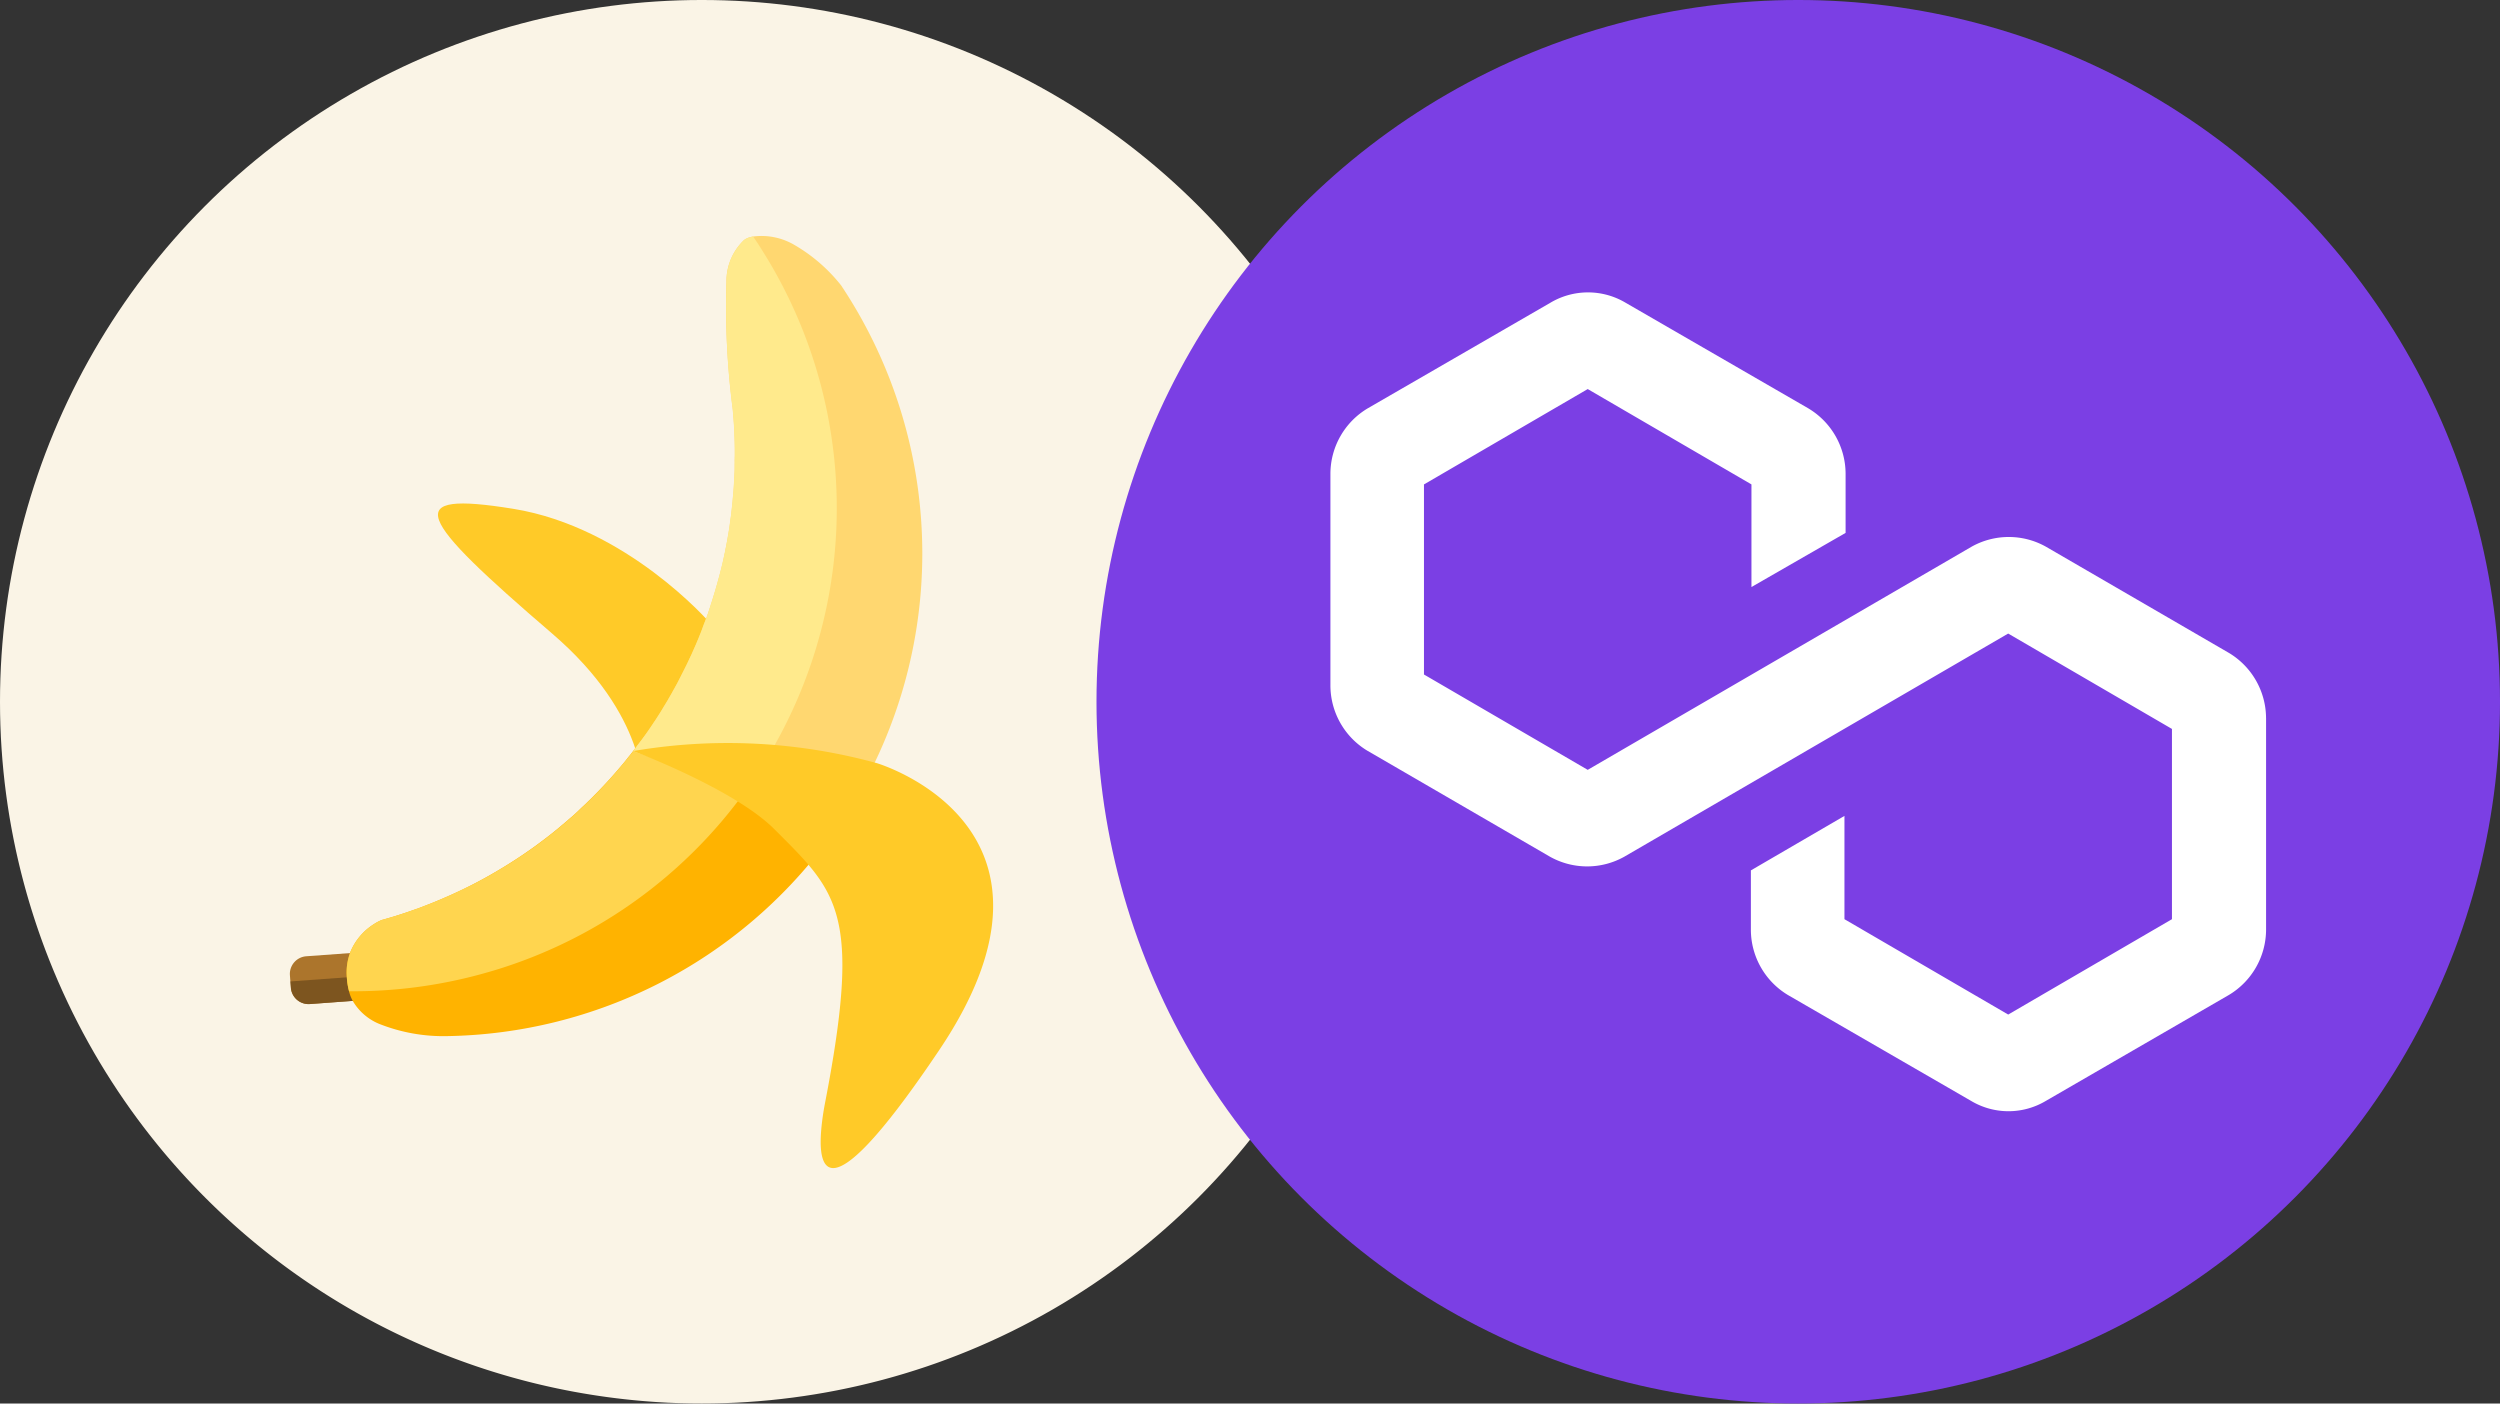 <svg xmlns="http://www.w3.org/2000/svg" xmlns:xlink="http://www.w3.org/1999/xlink" width="114" height="64" viewBox="0 0 114 64">
  <rect x="0" y="0" width="114" height="64" fill="#333333" stroke="none"/>
  <defs>
    <style>
      .cls-1 {
        fill: #fff;
      }

      .cls-2 {
        clip-path: url(#clip-path);
      }

      .cls-3 {
        clip-path: url(#clip-path-2);
      }

      .cls-4 {
        fill: #faf4e6;
      }

      .cls-5 {
        fill: #ffca28;
      }

      .cls-6 {
        fill: #ac752c;
      }

      .cls-7 {
        fill: #7d551f;
      }

      .cls-8 {
        fill: #ffb300;
      }

      .cls-9 {
        fill: #ffd54f;
      }

      .cls-10 {
        fill: #ffd770;
      }

      .cls-11 {
        fill: #ffea8c;
      }

      .cls-12 {
        clip-path: url(#clip-path-3);
      }

      .cls-13 {
        fill: #7b3fe4;
      }
    </style>
    <clipPath id="clip-path">
      <circle id="Ellipse_5500" data-name="Ellipse 5500" class="cls-1" cx="32" cy="32" r="32" transform="translate(-21640 -20090)"/>
    </clipPath>
    <clipPath id="clip-path-2">
      <circle id="Ellipse_1807" data-name="Ellipse 1807" class="cls-1" cx="32" cy="32" r="32" transform="translate(-24921 -23674)"/>
    </clipPath>
    <clipPath id="clip-path-3">
      <circle id="Ellipse_5501" data-name="Ellipse 5501" class="cls-1" cx="32" cy="32" r="32" transform="translate(-21590 -20090)"/>
    </clipPath>
  </defs>
  <g id="Group_19996" data-name="Group 19996" transform="translate(21640 20090)">
    <g id="Mask_Group_703" data-name="Mask Group 703" class="cls-2">
      <g id="Mask_Group_1" data-name="Mask Group 1" class="cls-3" transform="translate(3281 3584)">
        <g id="token" transform="translate(-24927.59 -23680.59)">
          <path id="Path_1" data-name="Path 1" class="cls-4" d="M70.59,38.59a32,32,0,0,1-32,32q-1.385,0-2.745-.119A32,32,0,1,1,70.59,38.59Z"/>
          <path id="Path_2" data-name="Path 2" class="cls-5" d="M35.894,42.639s.241-3.407-4.118-7.151C25.545,30.136,24.83,28.955,30,29.793s8.927,5.164,8.927,5.164"/>
          <path id="Path_3" data-name="Path 3" class="cls-6" d="M25.016,52.058l-.159-2.176-4.3.314a.808.808,0,0,0-.747.865l.041.567a.808.808,0,0,0,.865.746Z"/>
          <path id="Path_4" data-name="Path 4" class="cls-7" d="M25.016,52.058l-.079-1.088-5.1.373.021.286a.808.808,0,0,0,.865.746Z"/>
          <path id="Path_5" data-name="Path 5" class="cls-8" d="M44.005,44.615a11.958,11.958,0,0,0-2.553-2.045c-.91-.561-1.893-1.006-2.853-1.475a10.426,10.426,0,0,0-2.541-1.066c-.042.059-.083.12-.126.179s-.089.118-.131.177c-.094.134-.2.268-.3.4-.014.016-.024.035-.038.051-.043.056-.086.113-.131.169s-.1.118-.143.177c-.1.131-.209.26-.318.386q-.482.572-1.012,1.116c-.059.062-.118.121-.177.179-.094.1-.19.193-.289.286-.071.071-.139.136-.209.2s-.139.131-.209.2c-.013.013-.032.029-.045.043-.107.1-.214.2-.327.292-.027.021-.051.045-.078.066a1.621,1.621,0,0,1-.131.115l-.134.113c-.112.094-.222.19-.337.281-.158.131-.324.259-.49.385-.131.1-.265.2-.4.3l-.075.054c-.112.08-.222.158-.334.235l-.011.008c-.179.126-.364.249-.551.369q-.575.373-1.181.715a20.606,20.606,0,0,1-2.264,1.106c-.332.143-.669.273-1.012.4H25.6c-.172.061-.345.123-.52.182-.152.051-.305.1-.46.149-.209.064-.417.124-.626.182h0s-.059.024-.155.071c-.027.016-.059.034-.094.051l-.051.032c-.019.011-.035.024-.054.035A2.727,2.727,0,0,0,22.568,50a.5.5,0,0,0-.019.051,2.6,2.6,0,0,0-.143,1.106,3.158,3.158,0,0,0,.1.634h0V51.8a1.833,1.833,0,0,0,.168.429A2.5,2.5,0,0,0,23.86,53.27a7.91,7.91,0,0,0,3.121.567,22.052,22.052,0,0,0,17.324-8.879C44.209,44.841,44.11,44.729,44.005,44.615Z"/>
          <path id="Path_6" data-name="Path 6" class="cls-9" d="M38.6,41.1a10.426,10.426,0,0,0-2.541-1.066c-.042.059-.083.12-.126.179s-.089.118-.131.177-.089.118-.134.177-.11.149-.166.224c-.014.016-.024.035-.038.051-.043.056-.086.113-.131.169s-.1.118-.143.177-.1.118-.149.179-.113.143-.169.207c-.1.117-.2.231-.3.346l-.056.064c-.049.054-.1.109-.143.163-.107.118-.214.235-.327.35-.061.064-.119.13-.182.193l-.177.179c-.1.1-.193.19-.289.286l-.209.2c-.07.066-.139.131-.209.2-.013.013-.032.029-.045.043-.107.1-.214.2-.327.292-.027.021-.051.045-.078.066l-.131.115-.134.113c-.112.094-.222.19-.337.281l-.307.241c-.059.048-.121.1-.182.143-.131.1-.265.2-.4.3l-.075.054c-.112.08-.222.158-.334.235l-.011.008c-.088.061-.177.118-.267.177s-.19.128-.286.192c-.136.089-.276.172-.412.257l-.225.134c-.179.11-.361.214-.543.321-.126.067-.246.134-.369.2-.187.1-.372.2-.557.286l-.382.184c-.19.091-.385.182-.584.268-.126.054-.246.109-.372.163-.219.091-.439.179-.661.262l-.254.1c-.032.014-.067.024-.1.037H25.6c-.172.061-.345.123-.52.182-.152.051-.307.1-.46.149-.209.064-.417.124-.626.182h0s-.059.024-.155.071c-.027.016-.059.034-.094.051l-.051.032c-.019.011-.035.024-.054.035A2.727,2.727,0,0,0,22.568,50a.5.5,0,0,0-.019.051,2.6,2.6,0,0,0-.143,1.106,3.158,3.158,0,0,0,.1.634h.037a22.094,22.094,0,0,0,5.939-.768q.393-.107.786-.227A21.924,21.924,0,0,0,40.589,42.65c.1-.133.187-.27.279-.4C40.128,41.824,39.357,41.466,38.6,41.1Z"/>
          <path id="Path_7" data-name="Path 7" class="cls-10" d="M44.879,44.148l-4.288-1.509-5.125-1.8c.014-.016.024-.034.038-.051.056-.075.112-.15.166-.224s.088-.118.134-.177.089-.117.131-.177c.113-.152.222-.307.329-.465.071-.1.136-.207.207-.308.134-.206.267-.412.39-.624.046-.071.089-.143.131-.214.014-.021.026-.042.04-.066.071-.129.143-.254.219-.383s.15-.273.225-.407c.083-.158.163-.319.243-.477l.2-.4c.066-.133.136-.289.206-.434.021-.048.043-.094.061-.139.043-.1.086-.192.126-.286a.086.086,0,0,0,.011-.021c.059-.143.121-.281.177-.429a.906.906,0,0,0,.04-.1l.032-.08c.038-.1.071-.2.11-.3.032-.081.064-.164.094-.244s.061-.164.091-.247l.021-.061c.016-.051.035-.1.051-.155s.035-.1.051-.161c.115-.35.222-.7.321-1.057.048-.179.1-.357.143-.535.067-.257.126-.514.179-.776l.019-.08a.5.5,0,0,1,.011-.064c.061-.3.115-.6.166-.908.016-.1.032-.206.045-.308s.027-.2.043-.307.03-.241.043-.364c.009-.071.016-.147.024-.222.016-.131.026-.265.037-.4s.021-.242.03-.362c.013-.214.024-.423.034-.637.006-.107.009-.214.009-.327v-.121a.881.881,0,0,0,0-.123c0-.08,0-.163.006-.244V27.1c0-.311-.014-.618-.029-.929v-.048c-.016-.282-.038-.565-.064-.848v-.011a36.079,36.079,0,0,1-.292-5.819,2.592,2.592,0,0,1,.808-1.914.958.958,0,0,1,.187-.1h0a1.551,1.551,0,0,1,.214-.056h0a.015.015,0,0,1,.011,0,2.96,2.96,0,0,1,1.882.385,7.533,7.533,0,0,1,2.13,1.847,22.039,22.039,0,0,1-.071,24.551Z"/>
          <path id="Path_8" data-name="Path 8" class="cls-11" d="M40.591,42.639A22.024,22.024,0,0,0,41.6,18.418c-.131-.214-.267-.434-.4-.643-.086-.136-.179-.27-.268-.4a1.55,1.55,0,0,0-.214.056h-.005a.958.958,0,0,0-.187.1,2.584,2.584,0,0,0-.808,1.914A36.077,36.077,0,0,0,40,25.266v.011q.04.429.064.848v.048c.016.311.026.618.029.929v.278c0,.08,0,.164-.006.244a.882.882,0,0,1,0,.123v.121c0,.109,0,.219-.009.327-.011.214-.021.429-.034.637-.009.121-.016.241-.03.362s-.024.267-.037.4c-.008.071-.016.147-.024.222-.013.124-.026.244-.043.364-.016.1-.029.206-.043.307s-.029.207-.045.308c-.051.3-.1.607-.166.908,0,.021-.009.043-.011.064l-.019.08c-.053.262-.112.519-.179.776q-.069.269-.143.535c-.1.357-.206.707-.321,1.057-.016.056-.032.107-.051.161s-.034.1-.051.155l-.021.061c-.029.083-.059.164-.091.247s-.061.163-.094.244c-.038.1-.071.2-.11.3l-.032.08c-.011.032-.026.064-.04.1-.056.143-.118.286-.177.429a.075.075,0,0,1-.011.021c-.04.1-.083.192-.126.286-.019.046-.04.091-.061.139-.071.143-.136.292-.206.434s-.131.267-.2.4c-.08.158-.16.319-.243.477-.071.134-.15.268-.225.407s-.147.254-.219.383c-.014.024-.026.046-.04.066-.043.071-.086.143-.131.214-.123.214-.257.418-.39.624-.071.1-.136.206-.207.308-.107.158-.214.313-.329.465-.042.059-.088.118-.131.177s-.089.118-.134.177-.11.149-.166.224c-.014.016-.024.035-.038.051Z"/>
          <path id="Path_9" data-name="Path 9" class="cls-5" d="M35.463,40.838s4.61,1.729,6.437,3.562c2.884,2.885,3.992,3.771,2.316,12.461-.061.317-.113.636-.149.957-.163,1.445-.322,5.106,5.367-3.368,6.842-10.194-2.863-13.061-2.863-13.061a25.622,25.622,0,0,0-11.108-.551Z"/>
        </g>
      </g>
    </g>
    <g id="Mask_Group_696" data-name="Mask Group 696" class="cls-12">
      <g id="Primary_Token" data-name="Primary Token" transform="translate(-21590 -20090)">
        <circle id="Ellipse_5511" data-name="Ellipse 5511" class="cls-13" cx="32" cy="32" r="32"/>
        <path id="Path_40529" data-name="Path 40529" class="cls-1" d="M53.333,32.747V42.4a3.481,3.481,0,0,1-1.707,2.977L43.293,50.2a3.323,3.323,0,0,1-3.413,0l-8.333-4.817A3.481,3.481,0,0,1,29.84,42.4v-2.71l4.267-2.485v4.71l7.467,4.349,7.467-4.349V33.239L41.573,28.89,24.08,39.059a3.466,3.466,0,0,1-3.413,0l-8.333-4.837a3.482,3.482,0,0,1-1.667-2.974V21.594a3.481,3.481,0,0,1,1.707-2.977L20.706,13.8a3.353,3.353,0,0,1,3.413,0l8.333,4.817a3.481,3.481,0,0,1,1.707,2.977V24.3l-4.293,2.469V22.089L22.4,17.741l-7.467,4.349v8.667L22.4,35.105,39.893,24.936a3.466,3.466,0,0,1,3.413,0l8.333,4.837a3.481,3.481,0,0,1,1.693,2.974Z"/>
      </g>
    </g>
  </g>
</svg>
